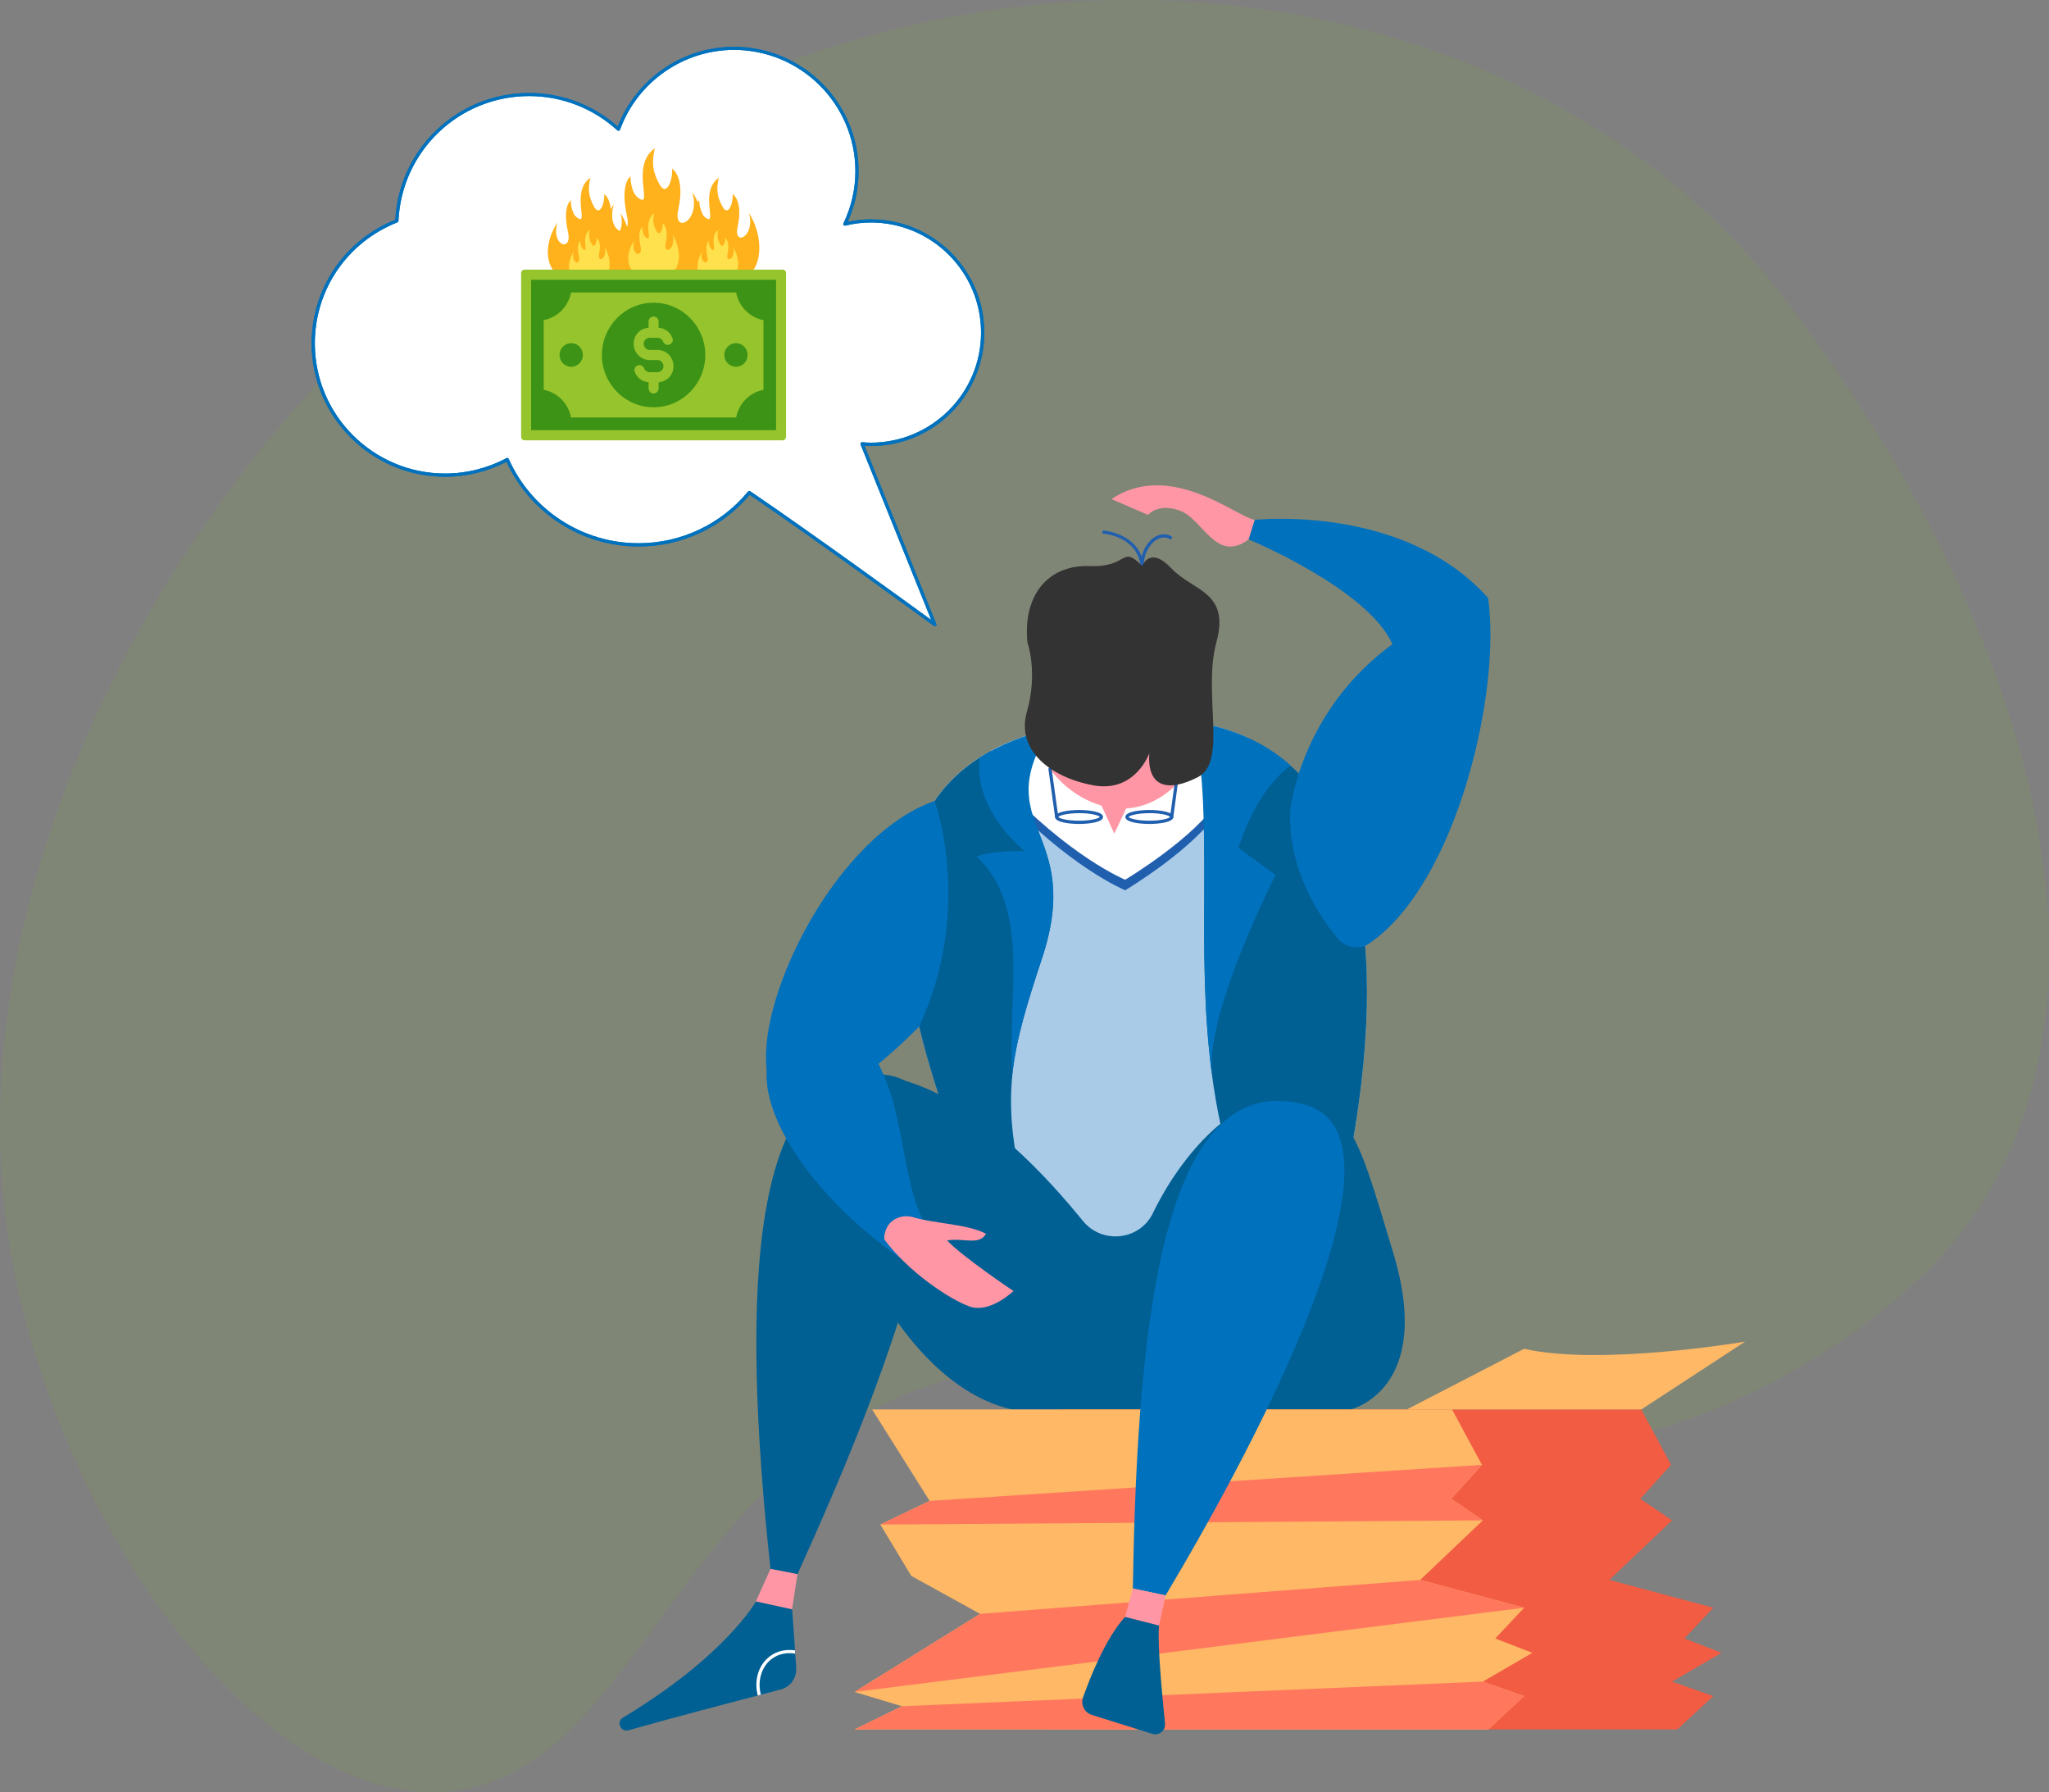 <svg width="263" height="230" viewBox="0 0 263 230" fill="none" xmlns="http://www.w3.org/2000/svg">
<rect x="0" y="0" width="263" height="230" fill="#808080" stroke="none"/>
<g clip-path="url(#clip0_64_174)">
<path opacity="0.1" d="M142.225 0.038C177.946 -0.841 210.554 13.928 229.073 38.338C266.306 87.408 273.2 136.447 248.224 162.219C243.018 167.592 228.136 180.503 206.122 185.122C170.614 192.579 155.176 170.36 125.825 176.078C86.985 183.647 82.854 228.626 56.753 229.975C31.845 231.262 4.575 191.901 0.55 154.744C-6.419 90.421 53.678 8.674 132.594 0.647C135.856 0.314 139.075 0.119 142.232 0.038H142.225Z" fill="#87C71F"/>
</g>
<g clip-path="url(#clip1_64_174)">
<path d="M169.553 164.42L164.713 165.352L137.193 170.595L133.717 171.258C110.803 126.237 111.941 104.552 127.224 96.331C129.435 95.132 131.979 94.221 134.77 93.565C138.408 92.697 142.528 92.288 147.014 92.224C149.247 92.203 151.317 92.351 153.26 92.655C155.846 93.071 158.185 93.77 160.269 94.743C178.774 103.296 178.427 132.56 169.553 164.427V164.42Z" fill="#A9CBE8"/>
<path d="M160.269 96.091C159.195 99.874 157.874 101.61 156.503 103.861C153.564 108.779 144.428 114.248 144.428 114.248C144.428 114.248 137.271 111.355 128.425 101.814L127.224 97.686C129.435 96.486 131.979 95.576 134.77 94.92C138.408 94.052 142.528 93.643 147.014 93.579C149.247 93.558 151.317 93.706 153.26 94.01C155.846 94.426 158.185 95.124 160.269 96.098V96.091Z" fill="#205FAE"/>
<path d="M169.553 164.42L164.713 165.352C159.273 155.952 156.729 146.722 155.549 137.824C153.38 121.326 155.881 105.935 153.253 92.655C158.34 93.459 162.431 95.379 165.639 98.23C178.604 109.668 177.467 136.003 169.546 164.42H169.553Z" fill="#005F93"/>
<path d="M137.193 170.595L133.717 171.258C111.552 127.726 111.899 106.02 125.754 97.22C128.319 95.569 131.336 94.37 134.77 93.565C126.807 106.246 139.277 106.408 133.717 123.076C131.774 128.94 130.431 133.343 129.951 137.803V137.824C129.124 145.798 131.046 153.892 137.186 170.602L137.193 170.595Z" fill="#005F93"/>
<path d="M160.269 94.736C159.195 98.519 157.874 100.255 156.503 102.506C153.564 107.424 144.428 112.893 144.428 112.893C144.428 112.893 137.271 110 128.425 100.459L127.224 96.331C129.435 95.132 131.979 94.221 134.77 93.565C138.408 92.697 142.528 92.288 147.014 92.224C149.247 92.203 151.317 92.351 153.26 92.655C155.846 93.071 158.185 93.77 160.269 94.743V94.736Z" fill="white"/>
<path d="M158.983 108.821L163.738 112.293C163.738 112.293 154.807 129.617 155.549 137.817C153.38 121.319 155.881 105.928 153.253 92.648C158.34 93.452 162.431 95.371 165.639 98.222C160.841 101.92 158.983 108.814 158.983 108.814V108.821Z" fill="#0071BC"/>
<path d="M133.717 123.076C131.774 128.94 130.431 133.343 129.951 137.803C129.209 128.283 132.473 116.548 125.337 109.922C127.817 109.033 131.541 109.238 131.541 109.238C131.541 109.238 124.843 104.016 125.754 97.22C128.319 95.569 131.336 94.37 134.77 93.565C126.807 106.246 139.277 106.408 133.717 123.076Z" fill="#0071BC"/>
<path d="M98.382 136.977C97.379 127.528 107.426 107.184 119.953 102.788C119.953 102.788 125.062 116.485 117.975 131.741C117.975 131.741 99.838 150.688 98.382 136.977Z" fill="#0071BC"/>
<path d="M178.731 82.663C166.981 91.229 165.646 103.719 165.646 103.719C165.646 103.719 164.515 111.792 171.708 120.444C172.69 121.622 174.443 121.968 175.714 121.1C187.019 113.408 192.735 88.618 191.004 76.735C180.18 64.605 161.039 66.715 161.039 66.715L160.262 69.22C160.262 69.22 175.552 75.55 178.724 82.663H178.731Z" fill="#0071BC"/>
<path d="M153.585 97.425C147.05 89.056 133.724 96.698 133.724 96.698C134.635 99.26 137.659 102.322 141.383 103.381L143.029 106.98L144.548 103.748C147.587 103.571 150.801 101.828 153.585 97.425Z" fill="#FF96A5"/>
<path d="M146.619 72.847C146.513 72.847 146.428 72.769 146.414 72.663C145.947 68.839 141.828 68.514 141.659 68.5C141.546 68.493 141.461 68.394 141.468 68.281C141.475 68.175 141.567 68.091 141.673 68.091H141.687C141.729 68.091 145.389 68.373 146.534 71.407C146.788 70.398 147.403 69.439 148.194 68.938C148.894 68.486 149.65 68.444 150.335 68.811C150.434 68.867 150.469 68.987 150.42 69.093C150.363 69.192 150.236 69.227 150.137 69.177C149.445 68.803 148.816 69.029 148.413 69.29C147.417 69.933 146.739 71.365 146.823 72.635C146.831 72.748 146.746 72.847 146.64 72.854H146.619V72.847Z" fill="#205FAE"/>
<path d="M138.507 105.738C137.363 105.738 135.427 105.547 135.427 104.842C135.427 104.136 137.363 103.945 138.507 103.945C139.652 103.945 141.581 104.136 141.581 104.842C141.581 105.547 139.645 105.738 138.507 105.738ZM138.507 104.355C136.889 104.355 135.907 104.679 135.844 104.849C135.914 105.004 136.889 105.321 138.507 105.321C140.125 105.321 141.065 105.011 141.164 104.834C141.065 104.658 140.097 104.348 138.507 104.348V104.355Z" fill="#205FAE"/>
<path d="M147.523 105.738C146.378 105.738 144.449 105.547 144.449 104.842C144.449 104.136 146.385 103.945 147.523 103.945C148.66 103.945 150.603 104.136 150.603 104.842C150.603 105.547 148.668 105.738 147.523 105.738ZM147.523 104.355C145.905 104.355 144.93 104.679 144.859 104.849C144.93 105.004 145.898 105.321 147.523 105.321C149.148 105.321 150.088 105.011 150.187 104.834C150.088 104.658 149.113 104.348 147.523 104.348V104.355Z" fill="#205FAE"/>
<path d="M150.392 105.046C150.392 105.046 150.37 105.046 150.363 105.046C150.25 105.032 150.172 104.926 150.187 104.813L150.745 100.699C150.759 100.593 150.844 100.523 150.95 100.523C150.957 100.523 150.971 100.523 150.978 100.523C151.091 100.537 151.169 100.643 151.155 100.756L150.596 104.87C150.582 104.976 150.497 105.046 150.392 105.046Z" fill="#205FAE"/>
<path d="M135.632 105.046C135.533 105.046 135.441 104.968 135.427 104.87L134.572 98.709C134.558 98.596 134.635 98.49 134.748 98.476C134.854 98.455 134.967 98.54 134.982 98.653L135.837 104.813C135.851 104.926 135.773 105.032 135.66 105.046C135.653 105.046 135.639 105.046 135.632 105.046Z" fill="#205FAE"/>
<path d="M131.873 82.43C131.279 76.001 134.84 72.445 139.892 72.642C144.944 72.84 143.849 69.855 146.626 72.635C146.626 72.635 147.551 69.975 150.356 72.939C153.161 75.903 157.909 75.903 156.129 82.43C154.348 88.957 157.612 97.757 153.755 99.733C149.897 101.708 147.219 101.017 147.516 96.67C147.516 96.67 145.735 101.744 140.387 100.791C135.038 99.838 130.361 96.374 131.809 91.335C133.258 86.29 131.873 82.437 131.873 82.437V82.43Z" fill="#333333"/>
<path d="M178.858 160.878C173.581 143.3 173.312 141.754 163.547 141.275C158.616 141.035 151.981 147.442 147.968 155.705C146.272 159.191 141.461 159.699 139.009 156.693C130.764 146.56 121.444 138.748 112.012 137.852C99.004 136.61 110.584 176.614 129.937 180.883H173.312C173.312 180.883 184.136 178.456 178.858 160.885V160.878Z" fill="#005F93"/>
<path d="M126.129 42.687C126.129 34.77 119.699 28.348 111.771 28.348C110.62 28.348 109.51 28.496 108.437 28.75C109.419 26.697 109.991 24.404 109.991 21.969C109.991 13.261 102.925 6.198 94.2 6.198C87.374 6.198 81.581 10.53 79.376 16.585C76.352 13.826 72.339 12.132 67.916 12.132C58.78 12.132 51.347 19.323 50.93 28.348C44.656 30.825 40.205 36.922 40.205 44.07C40.205 53.406 47.786 60.978 57.134 60.978C60.017 60.978 62.737 60.251 65.111 58.981C67.979 65.423 74.437 69.925 81.955 69.925C87.685 69.925 92.808 67.314 96.185 63.222C104.77 69.043 119.989 80.157 119.989 80.157L110.641 56.962C111.015 56.991 111.39 57.019 111.771 57.019C119.699 57.019 126.129 50.597 126.129 42.68V42.687Z" fill="white"/>
<path d="M119.996 80.362C119.953 80.362 119.911 80.348 119.876 80.327C119.727 80.214 104.741 69.276 96.227 63.497C92.673 67.717 87.48 70.13 81.955 70.13C74.677 70.13 68.05 65.875 65.012 59.263C62.588 60.519 59.868 61.182 57.134 61.182C47.687 61.182 40 53.505 40 44.07C40 37.042 44.211 30.832 50.74 28.207C51.227 19.069 58.752 11.935 67.923 11.935C72.113 11.935 76.14 13.459 79.291 16.239C81.665 10.107 87.615 6.007 94.207 6.007C103.024 6.007 110.203 13.169 110.203 21.983C110.203 24.227 109.737 26.408 108.811 28.468C109.814 28.256 110.811 28.151 111.779 28.151C119.805 28.151 126.341 34.671 126.341 42.694C126.341 50.718 119.812 57.238 111.779 57.238C111.496 57.238 111.22 57.224 110.966 57.21L120.186 80.094C120.222 80.179 120.194 80.278 120.123 80.334C120.088 80.362 120.038 80.376 119.996 80.376V80.362ZM96.185 63.01C96.227 63.01 96.263 63.017 96.298 63.045C103.844 68.161 116.654 77.469 119.529 79.558L110.457 57.033C110.429 56.97 110.436 56.892 110.486 56.836C110.528 56.779 110.592 56.758 110.669 56.751C111.001 56.779 111.39 56.807 111.779 56.807C119.579 56.807 125.924 50.471 125.924 42.68C125.924 34.89 119.579 28.553 111.779 28.553C110.712 28.553 109.602 28.687 108.493 28.955C108.415 28.962 108.331 28.948 108.281 28.884C108.232 28.821 108.225 28.736 108.26 28.666C109.277 26.549 109.793 24.291 109.793 21.969C109.793 13.388 102.805 6.402 94.214 6.402C87.699 6.402 81.814 10.523 79.581 16.648C79.56 16.712 79.503 16.761 79.433 16.775C79.369 16.79 79.298 16.775 79.242 16.726C76.133 13.889 72.113 12.33 67.923 12.33C58.928 12.33 51.559 19.365 51.142 28.348C51.142 28.426 51.086 28.496 51.015 28.532C44.571 31.079 40.41 37.176 40.41 44.07C40.41 53.279 47.913 60.766 57.127 60.766C59.875 60.766 62.596 60.082 65.012 58.79C65.061 58.762 65.118 58.755 65.174 58.776C65.231 58.797 65.273 58.833 65.294 58.889C68.22 65.466 74.755 69.714 81.948 69.714C87.41 69.714 92.539 67.293 96.015 63.081C96.058 63.031 96.114 63.003 96.178 63.003L96.185 63.01Z" fill="#0071BC"/>
<path d="M119.996 80.362C119.953 80.362 119.911 80.348 119.876 80.327C119.727 80.214 104.741 69.276 96.227 63.497C92.673 67.717 87.48 70.13 81.955 70.13C74.677 70.13 68.05 65.875 65.012 59.263C62.588 60.519 59.868 61.182 57.134 61.182C47.687 61.182 40 53.505 40 44.07C40 37.042 44.211 30.832 50.74 28.207C51.227 19.069 58.752 11.935 67.923 11.935C72.113 11.935 76.14 13.459 79.291 16.239C81.665 10.107 87.615 6.007 94.207 6.007C103.024 6.007 110.203 13.169 110.203 21.983C110.203 24.227 109.737 26.408 108.811 28.468C109.814 28.256 110.811 28.151 111.779 28.151C119.805 28.151 126.341 34.671 126.341 42.694C126.341 50.718 119.812 57.238 111.779 57.238C111.496 57.238 111.22 57.224 110.966 57.21L120.186 80.094C120.222 80.179 120.194 80.278 120.123 80.334C120.088 80.362 120.038 80.376 119.996 80.376V80.362ZM96.185 63.01C96.227 63.01 96.263 63.017 96.298 63.045C103.844 68.161 116.654 77.469 119.529 79.558L110.457 57.033C110.429 56.97 110.436 56.892 110.486 56.836C110.528 56.779 110.592 56.758 110.669 56.751C111.001 56.779 111.39 56.807 111.779 56.807C119.579 56.807 125.924 50.471 125.924 42.68C125.924 34.89 119.579 28.553 111.779 28.553C110.712 28.553 109.602 28.687 108.493 28.955C108.415 28.962 108.331 28.948 108.281 28.884C108.232 28.821 108.225 28.736 108.26 28.666C109.277 26.549 109.793 24.291 109.793 21.969C109.793 13.388 102.805 6.402 94.214 6.402C87.699 6.402 81.814 10.523 79.581 16.648C79.56 16.712 79.503 16.761 79.433 16.775C79.369 16.79 79.298 16.775 79.242 16.726C76.133 13.889 72.113 12.33 67.923 12.33C58.928 12.33 51.559 19.365 51.142 28.348C51.142 28.426 51.086 28.496 51.015 28.532C44.571 31.079 40.41 37.176 40.41 44.07C40.41 53.279 47.913 60.766 57.127 60.766C59.875 60.766 62.596 60.082 65.012 58.79C65.061 58.762 65.118 58.755 65.174 58.776C65.231 58.797 65.273 58.833 65.294 58.889C68.22 65.466 74.755 69.714 81.948 69.714C87.41 69.714 92.539 67.293 96.015 63.081C96.058 63.031 96.114 63.003 96.178 63.003L96.185 63.01Z" fill="#0071BC"/>
<path d="M214.617 215.799L219.909 217.662L215.295 221.938H133.971L140.048 218.961L133.971 217.126L150.081 207.106L141.249 202.236L137.278 195.646L143.609 192.611L136.225 180.876H210.667L214.49 187.982L210.54 192.343L214.617 195.109L206.569 202.752L219.909 206.322L216.207 210.267L220.962 212.109L214.617 215.799Z" fill="#F25C43"/>
<path d="M190.333 215.799L195.625 217.662L191.018 221.938H109.687L115.771 218.961L109.687 217.126L125.796 207.106L116.965 202.236L112.994 195.646L119.324 192.611L111.941 180.876H186.383L190.213 187.982L186.263 192.343L190.333 195.109L182.292 202.752L195.625 206.322L191.93 210.267L196.685 212.109L190.333 215.799Z" fill="#FFB865"/>
<path d="M195.625 217.662L191.018 221.938H109.687L115.771 218.961L190.333 215.799L195.625 217.662Z" fill="#FF785E"/>
<path d="M109.687 217.126L195.625 206.322L182.292 202.752L125.796 207.105L109.687 217.126Z" fill="#FF785E"/>
<path d="M112.994 195.646L190.333 195.109L186.263 192.343L190.213 187.982L119.324 192.611L112.994 195.646Z" fill="#FF785E"/>
<path d="M210.667 180.876L224 172.168C224 172.168 205.531 175.33 195.625 173.093L180.575 180.876H210.667Z" fill="#FFB865"/>
<path d="M145.41 203.852C145.961 167.313 149.805 137.168 167.398 141.733C184.998 146.299 152.2 200.31 149.614 204.742L145.41 203.852Z" fill="#0071BC"/>
<path d="M149.621 204.742L148.766 208.616L144.4 207.508L145.41 203.852L149.621 204.742Z" fill="#FF96A5"/>
<path d="M148.766 208.616C148.54 210.902 149.162 217.479 149.537 221.183C149.628 222.08 148.766 222.778 147.904 222.503L140.139 220.075C139.193 219.779 138.684 218.763 139.016 217.824C139.942 215.199 141.927 210.224 144.4 207.501L148.766 208.608V208.616Z" fill="#005F93"/>
<path d="M98.898 201.34C95.047 165.712 96.128 135.615 113.806 137.951C131.484 140.287 104.346 197.388 102.36 202.011L98.898 201.34Z" fill="#005F93"/>
<path d="M102.36 202.011L101.661 206.527L97.019 205.511L98.898 201.34L102.36 202.011Z" fill="#FF96A5"/>
<path d="M102.191 214.007C102.297 215.305 101.449 216.505 100.184 216.815C99.478 216.999 98.63 217.232 97.662 217.479C97.534 217.521 97.393 217.563 97.266 217.584C92.9 218.72 86.449 220.414 80.662 222.044C79.652 222.312 79.072 220.95 79.977 220.414C93.168 212.482 97.019 205.525 97.019 205.525L101.675 206.534L102.049 211.798L102.07 212.214L102.198 214.014L102.191 214.007Z" fill="#005F93"/>
<path d="M161.039 66.715C158.693 66.32 150.18 59.002 142.662 64.047L147.36 66.073C147.36 66.073 148.696 64.442 151.564 65.579C154.433 66.715 156.136 72.318 160.262 69.22L161.039 66.715Z" fill="#FF96A5"/>
<path d="M118.816 163.559C103.816 154.611 92.193 137.647 102.014 131.191C107.228 127.768 111.284 132.355 113.877 139.08C116.633 146.242 115.975 156.46 121.366 159.918L118.816 163.552V163.559Z" fill="#0071BC"/>
<path d="M113.51 159.064C116.562 163.178 121.812 166.714 124.433 167.659C127.054 168.605 130.085 165.676 130.085 165.676C130.085 165.676 123.571 161.322 121.571 159.184C123.627 158.817 125.676 159.89 126.56 158.33C124.221 157.074 120.017 157.046 117.24 156.213C115.848 155.797 114.308 156.376 113.757 157.716C113.397 158.598 113.51 159.057 113.51 159.057V159.064Z" fill="#FF96A5"/>
<path d="M102.063 212.207C100.721 212.003 99.541 212.348 98.651 213.238C97.64 214.268 97.245 215.919 97.662 217.472C97.534 217.514 97.393 217.556 97.266 217.577C96.814 215.884 97.224 214.084 98.361 212.948C99.294 211.996 100.615 211.586 102.042 211.791L102.063 212.207Z" fill="white"/>
</g>
<g clip-path="url(#clip2_64_174)">
<path d="M79.631 27.325C80.539 30.351 77.611 31.713 78.188 29.112C78.934 25.751 77.556 24.902 77.556 24.902C77.638 26.052 76.992 27.821 76.277 26.565C75.562 25.309 75.415 24.285 75.78 22.812C73.189 24.603 75.683 29.078 74.088 27.933C73.253 27.366 73.264 25.698 73.264 25.698C73.264 25.698 72.164 26.436 72.91 29.798C73.487 32.398 70.651 31.576 71.558 28.55C69.366 31.859 70.048 36.001 73.846 35.906H77.652C81.45 36.001 81.823 30.634 79.631 27.325Z" fill="#FFB21C"/>
<path d="M96.121 27.325C97.028 30.351 94.101 31.713 94.678 29.112C95.424 25.751 94.045 24.902 94.045 24.902C94.128 26.052 93.482 27.821 92.767 26.565C92.052 25.309 91.904 24.285 92.27 22.812C89.678 24.603 92.172 29.078 90.577 27.933C89.742 27.366 89.753 25.698 89.753 25.698C89.753 25.698 88.653 26.436 89.399 29.798C89.976 32.398 87.14 31.576 88.047 28.55C85.856 31.859 86.537 36.001 90.335 35.906H94.141C97.939 36.001 98.312 30.634 96.12 27.325H96.121Z" fill="#FFB21C"/>
<path d="M88.86 24.655C89.992 28.427 86.341 30.126 87.061 26.883C87.991 22.692 86.272 21.633 86.272 21.633C86.375 23.067 85.57 25.273 84.678 23.707C83.787 22.14 83.603 20.863 84.059 19.027C80.828 21.26 83.937 26.841 81.948 25.412C80.907 24.707 80.921 22.625 80.921 22.625C80.921 22.625 79.549 23.547 80.479 27.738C81.199 30.981 77.662 29.955 78.794 26.183C76.061 30.308 76.91 35.473 81.647 35.354H86.392C91.129 35.473 91.593 28.78 88.86 24.655L88.86 24.655Z" fill="#FFB21C"/>
<path d="M77.596 31.709C78.04 33.189 76.608 33.856 76.89 32.584C77.255 30.939 76.581 30.524 76.581 30.524C76.621 31.086 76.305 31.951 75.955 31.337C75.606 30.723 75.533 30.222 75.712 29.501C74.444 30.378 75.664 32.567 74.884 32.006C74.476 31.729 74.481 30.913 74.481 30.913C74.481 30.913 73.943 31.274 74.308 32.918C74.591 34.191 73.203 33.788 73.647 32.309C72.575 33.927 72.908 35.953 74.766 35.907H76.628C78.486 35.953 78.668 33.328 77.596 31.709Z" fill="#FFE14D"/>
<path d="M94.086 31.709C94.53 33.189 93.097 33.856 93.38 32.584C93.745 30.939 93.07 30.524 93.07 30.524C93.111 31.086 92.794 31.951 92.445 31.337C92.095 30.723 92.023 30.222 92.202 29.501C90.934 30.378 92.154 32.567 91.374 32.006C90.966 31.729 90.971 30.913 90.971 30.913C90.971 30.913 90.433 31.274 90.798 32.918C91.08 34.191 89.693 33.788 90.136 32.309C89.064 33.927 89.398 35.953 91.256 35.907H93.118C94.975 35.953 95.158 33.328 94.086 31.709Z" fill="#FFE14D"/>
<path d="M86.322 30.121C86.875 31.967 85.09 32.798 85.442 31.211C85.897 29.161 85.056 28.643 85.056 28.643C85.106 29.345 84.712 30.423 84.276 29.658C83.84 28.892 83.75 28.267 83.972 27.368C82.392 28.461 83.913 31.191 82.94 30.492C82.431 30.147 82.438 29.129 82.438 29.129C82.438 29.129 81.766 29.579 82.222 31.63C82.574 33.216 80.844 32.714 81.397 30.869C80.061 32.887 80.476 35.413 82.793 35.355H85.114C87.431 35.413 87.659 32.139 86.322 30.121L86.322 30.121Z" fill="#FFE14D"/>
<path d="M100.476 34.607H67.307C67.077 34.607 66.89 34.796 66.89 35.029V56.081C66.89 56.314 67.077 56.503 67.307 56.503H100.476C100.706 56.503 100.893 56.314 100.893 56.081V35.029C100.893 34.796 100.706 34.607 100.476 34.607Z" fill="#95C42D"/>
<path d="M99.609 35.906H68.174H68.173V55.204H99.61V35.906C99.61 35.906 99.609 35.906 99.609 35.906H99.609ZM97.998 50.024C96.215 50.373 94.831 51.772 94.487 53.575H73.296C72.952 51.772 71.568 50.373 69.785 50.024V41.086C71.568 40.737 72.952 39.338 73.296 37.535H94.487C94.831 39.338 96.215 40.738 97.998 41.086V50.024H97.998Z" fill="#3D9315"/>
<path d="M73.317 44.04C72.49 44.04 71.819 44.718 71.819 45.555C71.819 46.392 72.49 47.07 73.317 47.07C74.145 47.07 74.816 46.392 74.816 45.555C74.816 44.719 74.145 44.04 73.317 44.04Z" fill="#3D9315"/>
<path d="M94.465 44.04C93.637 44.04 92.967 44.718 92.967 45.555C92.967 46.392 93.637 47.07 94.465 47.07C95.293 47.07 95.963 46.392 95.963 45.555C95.963 44.719 95.292 44.04 94.465 44.04Z" fill="#3D9315"/>
<path d="M83.891 38.846C80.232 38.846 77.256 41.855 77.256 45.555C77.256 49.255 80.232 52.265 83.891 52.265C87.55 52.265 90.527 49.255 90.527 45.555C90.527 41.856 87.55 38.846 83.891 38.846ZM84.537 49.05V49.845C84.537 50.204 84.249 50.496 83.894 50.496C83.538 50.496 83.25 50.204 83.25 49.845V49.054C82.462 48.996 81.76 48.486 81.476 47.739C81.348 47.404 81.513 47.028 81.845 46.899C82.174 46.768 82.549 46.936 82.676 47.272C82.789 47.566 83.078 47.764 83.397 47.764H84.393C84.816 47.764 85.16 47.416 85.16 46.989C85.16 46.561 84.816 46.205 84.393 46.205H83.397C82.26 46.205 81.335 45.27 81.335 44.121C81.335 42.972 82.183 42.137 83.25 42.06V41.264C83.25 40.905 83.538 40.614 83.893 40.614C84.248 40.614 84.537 40.905 84.537 41.264V42.056C85.326 42.113 86.03 42.623 86.314 43.371C86.443 43.706 86.278 44.083 85.945 44.212C85.616 44.344 85.242 44.174 85.114 43.838C85.002 43.544 84.712 43.347 84.393 43.347H83.397C82.969 43.347 82.622 43.694 82.622 44.121C82.622 44.548 82.962 44.904 83.397 44.904H84.393C85.525 44.904 86.446 45.84 86.446 46.989C86.446 48.138 85.6 48.974 84.537 49.05L84.537 49.05Z" fill="#3D9315"/>
</g>
<defs>
<clipPath id="clip0_64_174">
<rect width="263" height="230" fill="white"/>
</clipPath>
<clipPath id="clip1_64_174">
<rect width="184" height="216.566" fill="white" transform="translate(40 6)"/>
</clipPath>
<clipPath id="clip2_64_174">
<rect width="39.08" height="45.593" fill="white" transform="translate(64.425 19.027)"/>
</clipPath>
</defs>
</svg>
